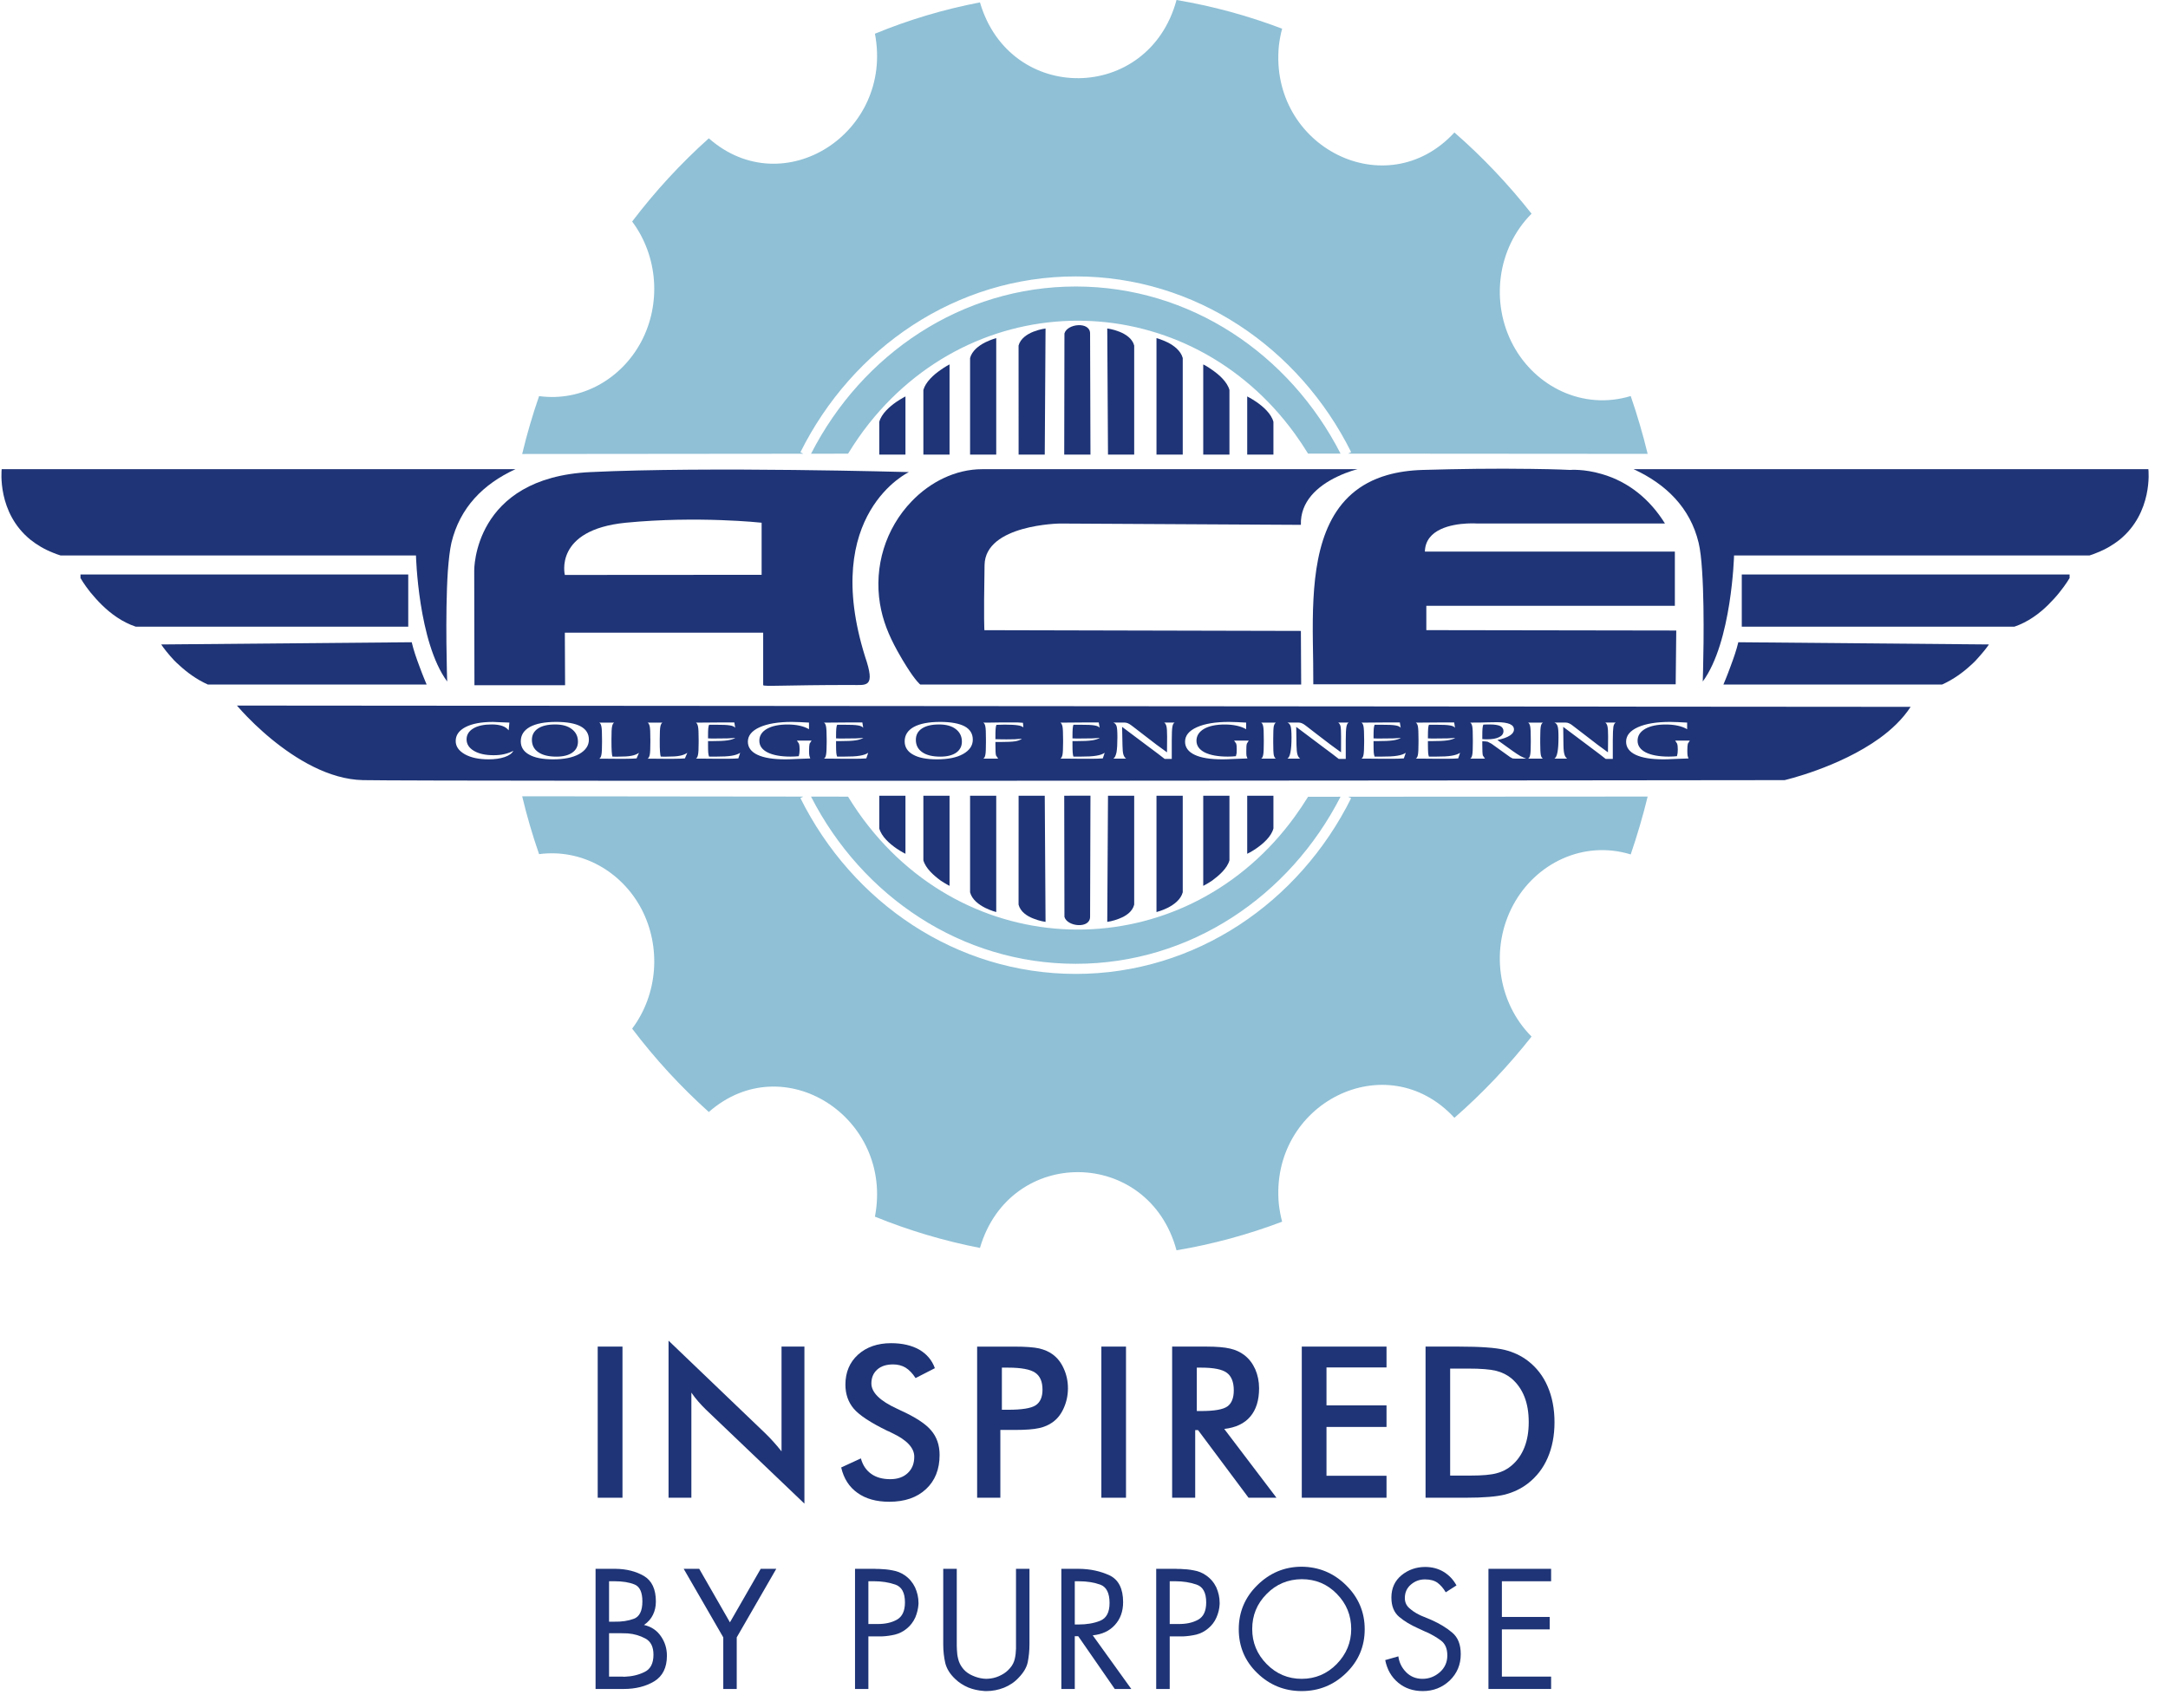 <svg width="99" height="78" viewBox="0 0 99 78" fill="none" xmlns="http://www.w3.org/2000/svg">
<g id="Layer_x0020_1">
<g id="_129576152">
<path id="_129924416" d="M27.294 68.408H28.425V61.505H27.294V68.408Z" fill="#1E3476"/>
<path id="_129924344" d="M30.529 68.408V61.234L34.932 65.452C35.056 65.573 35.178 65.696 35.301 65.834C35.424 65.972 35.555 66.12 35.688 66.29V61.505H36.733V68.677L32.236 64.383C32.116 64.267 31.998 64.141 31.885 64.012C31.776 63.885 31.667 63.749 31.571 63.607V68.408L30.529 68.408Z" fill="#1E3476"/>
<path id="_129924272" d="M38.412 67.026L39.312 66.612C39.396 66.923 39.554 67.154 39.782 67.317C40.007 67.479 40.299 67.561 40.652 67.561C40.987 67.561 41.257 67.467 41.451 67.281C41.65 67.095 41.749 66.848 41.749 66.535C41.749 66.13 41.41 65.769 40.734 65.452C40.643 65.403 40.569 65.367 40.517 65.35C39.754 64.978 39.241 64.641 38.986 64.341C38.733 64.042 38.605 63.674 38.605 63.242C38.605 62.679 38.799 62.22 39.18 61.874C39.566 61.526 40.07 61.349 40.691 61.349C41.203 61.349 41.632 61.45 41.979 61.645C42.319 61.844 42.559 62.125 42.69 62.491L41.809 62.943C41.67 62.726 41.516 62.569 41.352 62.466C41.187 62.368 40.994 62.319 40.784 62.319C40.477 62.319 40.236 62.395 40.058 62.554C39.883 62.71 39.791 62.92 39.791 63.186C39.791 63.598 40.182 63.986 40.967 64.344L41.11 64.413C41.795 64.723 42.266 65.03 42.519 65.332C42.777 65.632 42.906 66.007 42.906 66.456C42.906 67.109 42.698 67.631 42.285 68.014C41.87 68.402 41.311 68.592 40.607 68.592C40.016 68.592 39.532 68.457 39.155 68.185C38.777 67.918 38.529 67.531 38.412 67.026Z" fill="#1E3476"/>
<path id="_129924200" d="M45.75 64.39H46.038C46.663 64.39 47.08 64.323 47.288 64.189C47.497 64.054 47.605 63.816 47.605 63.475C47.605 63.102 47.493 62.846 47.268 62.695C47.045 62.544 46.634 62.466 46.038 62.466H45.75V64.39ZM45.68 65.312V68.408H44.62V61.506H46.329C46.831 61.506 47.205 61.535 47.446 61.587C47.682 61.643 47.891 61.731 48.066 61.858C48.286 62.02 48.455 62.234 48.576 62.51C48.7 62.781 48.767 63.081 48.767 63.408C48.767 63.734 48.7 64.036 48.576 64.311C48.455 64.588 48.286 64.805 48.066 64.961C47.891 65.088 47.682 65.176 47.446 65.228C47.205 65.284 46.831 65.312 46.329 65.312L45.68 65.312Z" fill="#1E3476"/>
<path id="_129924128" d="M50.293 68.408H51.418V61.505H50.293V68.408Z" fill="#1E3476"/>
<path id="_129924056" d="M54.651 64.448H54.855C55.452 64.448 55.848 64.378 56.044 64.24C56.239 64.102 56.34 63.857 56.34 63.504C56.34 63.126 56.232 62.855 56.023 62.702C55.812 62.544 55.424 62.466 54.855 62.466H54.651V64.448ZM54.578 65.32V68.408H53.525V61.505H55.096C55.557 61.505 55.917 61.536 56.167 61.595C56.427 61.654 56.642 61.756 56.821 61.894C57.039 62.061 57.201 62.276 57.32 62.54C57.433 62.804 57.495 63.09 57.495 63.408C57.495 63.961 57.358 64.392 57.091 64.704C56.825 65.019 56.428 65.206 55.904 65.266L58.289 68.408H57.014L54.709 65.32H54.578Z" fill="#1E3476"/>
<path id="_129923984" d="M59.445 68.408V61.505H63.314V62.457H60.573V64.189H63.314V65.175H60.573V67.405H63.314V68.408H59.445Z" fill="#1E3476"/>
<path id="_129923912" d="M66.22 67.396H67.169C67.693 67.396 68.085 67.361 68.342 67.29C68.605 67.222 68.832 67.106 69.024 66.94C69.287 66.717 69.479 66.442 69.611 66.109C69.743 65.776 69.808 65.393 69.808 64.954C69.808 64.511 69.743 64.126 69.611 63.793C69.479 63.462 69.287 63.188 69.024 62.961C68.828 62.798 68.593 62.681 68.318 62.611C68.047 62.543 67.62 62.509 67.037 62.509H66.22V67.396ZM65.097 68.408V61.505H66.615C67.605 61.505 68.299 61.556 68.703 61.654C69.106 61.752 69.459 61.92 69.762 62.15C70.163 62.457 70.468 62.849 70.672 63.325C70.879 63.802 70.985 64.347 70.985 64.96C70.985 65.572 70.879 66.115 70.672 66.589C70.468 67.062 70.163 67.453 69.762 67.763C69.459 67.995 69.116 68.159 68.725 68.262C68.342 68.359 67.736 68.408 66.922 68.408L65.097 68.408Z" fill="#1E3476"/>
<path id="_129923840" d="M27.812 76.578H28.425L28.474 76.583H28.528C28.854 76.572 29.156 76.503 29.427 76.369C29.704 76.24 29.84 75.975 29.84 75.575C29.84 75.213 29.714 74.967 29.468 74.837C29.224 74.706 28.954 74.626 28.66 74.604L28.5 74.6L28.343 74.596H27.812V76.578ZM27.812 74.07H28.045C28.396 74.078 28.694 74.03 28.95 73.935C29.204 73.837 29.334 73.574 29.334 73.145C29.334 72.727 29.215 72.464 28.973 72.369C28.736 72.272 28.431 72.222 28.051 72.222H27.812V74.07ZM27.196 71.655H28.102C28.608 71.66 29.04 71.77 29.405 71.982C29.768 72.197 29.95 72.587 29.95 73.149C29.95 73.371 29.906 73.574 29.816 73.756C29.729 73.937 29.595 74.091 29.407 74.219C29.736 74.294 29.998 74.466 30.178 74.732C30.362 74.995 30.454 75.293 30.454 75.623C30.454 76.167 30.262 76.557 29.875 76.794C29.492 77.025 29.027 77.143 28.474 77.143H27.196L27.196 71.655Z" fill="#1E3476"/>
<path id="_129923768" d="M31.22 71.655H31.929L33.332 74.1L34.737 71.655H35.448L33.642 74.786V77.143H33.028V74.786L31.22 71.655Z" fill="#1E3476"/>
<path id="_129923696" d="M39.654 74.176H40.066C40.406 74.179 40.705 74.118 40.951 73.981C41.2 73.843 41.324 73.581 41.324 73.19C41.324 72.745 41.178 72.475 40.882 72.374C40.586 72.272 40.263 72.222 39.907 72.222H39.654V74.176ZM39.654 77.143H39.044V71.655H39.949L40.051 71.661H40.154C40.36 71.668 40.561 71.686 40.76 71.727C40.961 71.761 41.149 71.835 41.318 71.953C41.523 72.093 41.675 72.279 41.784 72.5C41.886 72.727 41.942 72.961 41.942 73.201V73.263C41.929 73.474 41.879 73.679 41.795 73.879C41.704 74.078 41.577 74.245 41.413 74.38C41.252 74.515 41.071 74.607 40.872 74.658C40.678 74.704 40.478 74.732 40.28 74.741H39.654V77.143Z" fill="#1E3476"/>
<path id="_129923624" d="M43.69 74.926V75.17L43.697 75.358C43.701 75.494 43.718 75.632 43.755 75.773C43.789 75.913 43.847 76.037 43.931 76.154C44.025 76.287 44.14 76.39 44.296 76.477C44.448 76.557 44.603 76.615 44.766 76.649L44.906 76.671L45.043 76.68L45.149 76.673L45.246 76.663C45.415 76.639 45.574 76.586 45.73 76.502C45.887 76.421 46.017 76.316 46.123 76.188C46.233 76.065 46.303 75.921 46.338 75.773C46.374 75.621 46.391 75.463 46.395 75.301V71.654H47.01V75.092C47.01 75.394 46.981 75.664 46.932 75.913C46.884 76.154 46.744 76.39 46.525 76.618C46.338 76.825 46.11 76.977 45.851 77.083C45.59 77.186 45.32 77.239 45.043 77.239H44.981L44.912 77.232C44.67 77.215 44.44 77.165 44.211 77.074C43.989 76.977 43.789 76.852 43.615 76.683C43.376 76.456 43.228 76.215 43.164 75.954C43.105 75.694 43.072 75.407 43.072 75.101V71.654H43.69L43.69 74.926Z" fill="#1E3476"/>
<path id="_129923552" d="M49.079 74.197H49.271C49.614 74.197 49.952 74.144 50.236 74.028C50.527 73.91 50.667 73.641 50.667 73.215C50.667 72.766 50.529 72.484 50.243 72.377C49.96 72.276 49.636 72.223 49.263 72.223H49.079V74.197ZM49.079 77.143H48.466V71.655H49.263C49.784 71.66 50.252 71.761 50.666 71.954C51.075 72.148 51.286 72.557 51.286 73.176C51.286 73.6 51.16 73.947 50.909 74.221C50.661 74.494 50.325 74.65 49.899 74.693L51.66 77.143H50.905L49.237 74.734H49.079V77.143Z" fill="#1E3476"/>
<path id="_129923480" d="M53.414 74.176H53.82C54.165 74.179 54.458 74.118 54.709 73.981C54.959 73.843 55.08 73.581 55.08 73.19C55.08 72.745 54.934 72.475 54.637 72.374C54.343 72.272 54.019 72.222 53.662 72.222H53.414V74.176ZM53.414 77.143H52.797V71.655H53.703L53.807 71.661H53.91C54.113 71.668 54.32 71.686 54.517 71.727C54.718 71.761 54.905 71.835 55.071 71.953C55.277 72.093 55.435 72.279 55.541 72.5C55.64 72.727 55.694 72.961 55.694 73.201V73.263C55.685 73.474 55.636 73.679 55.548 73.879C55.462 74.078 55.331 74.245 55.167 74.38C55.008 74.515 54.828 74.607 54.631 74.658C54.432 74.704 54.233 74.732 54.035 74.741H53.414L53.414 77.143Z" fill="#1E3476"/>
<path id="_129923408" d="M57.838 72.805C57.395 73.252 57.181 73.784 57.181 74.406C57.181 75.023 57.4 75.556 57.843 76.007C58.283 76.453 58.816 76.68 59.44 76.68C60.064 76.68 60.597 76.453 61.038 76.007C61.479 75.553 61.702 75.02 61.702 74.406C61.702 73.781 61.484 73.245 61.046 72.8C60.61 72.351 60.075 72.128 59.44 72.128C58.81 72.135 58.272 72.359 57.838 72.805ZM59.44 71.559C60.224 71.566 60.901 71.845 61.465 72.402C62.031 72.957 62.318 73.63 62.318 74.413C62.318 75.206 62.031 75.873 61.465 76.42C60.901 76.966 60.224 77.239 59.44 77.239C58.654 77.239 57.979 76.966 57.415 76.42C56.848 75.873 56.567 75.206 56.567 74.413C56.567 73.63 56.848 72.957 57.415 72.402C57.979 71.845 58.654 71.559 59.44 71.559Z" fill="#1E3476"/>
<path id="_129923336" d="M66.509 72.413L66.018 72.727C65.912 72.543 65.784 72.398 65.641 72.29C65.491 72.185 65.304 72.138 65.067 72.138C64.823 72.138 64.612 72.217 64.427 72.375C64.245 72.531 64.151 72.736 64.151 72.988C64.151 73.177 64.219 73.331 64.355 73.451C64.488 73.571 64.631 73.666 64.792 73.745L64.906 73.8L65.014 73.844L65.382 73.998C65.743 74.16 66.057 74.35 66.314 74.568C66.577 74.787 66.704 75.115 66.704 75.55C66.704 76.033 66.537 76.43 66.201 76.757C65.859 77.078 65.45 77.239 64.971 77.239C64.529 77.239 64.151 77.111 63.845 76.854C63.537 76.598 63.341 76.255 63.255 75.824L63.854 75.653C63.894 75.939 64.013 76.179 64.213 76.38C64.411 76.579 64.662 76.68 64.957 76.68C65.255 76.68 65.516 76.579 65.748 76.378C65.977 76.174 66.091 75.92 66.091 75.612C66.091 75.296 65.991 75.071 65.794 74.926C65.597 74.779 65.374 74.651 65.126 74.538L65.102 74.531L65.074 74.519L64.738 74.363C64.421 74.222 64.133 74.052 63.899 73.855C63.657 73.654 63.537 73.362 63.537 72.966C63.537 72.541 63.694 72.198 64.002 71.946C64.313 71.695 64.673 71.57 65.081 71.57C65.388 71.57 65.669 71.642 65.917 71.789C66.165 71.939 66.361 72.143 66.509 72.413Z" fill="#1E3476"/>
<path id="_129923264" d="M67.969 71.655H70.83V72.223H68.582V73.853H70.765V74.421H68.582V76.578H70.83V77.143H67.969V71.655Z" fill="#1E3476"/>
<path id="_129923192" fill-rule="evenodd" clip-rule="evenodd" d="M79.537 28.623H91.985C92.599 28.416 93.124 28.027 93.527 27.628C93.725 27.432 93.901 27.237 94.04 27.062C94.342 26.689 94.506 26.402 94.506 26.402V26.239H79.537L79.537 28.623Z" fill="#1E3476"/>
<path id="_129923120" fill-rule="evenodd" clip-rule="evenodd" d="M48.399 23.912L59.404 23.972C59.369 22.906 60.162 22.201 61.061 21.773C61.564 21.53 61.991 21.43 61.991 21.43H44.853C43.627 21.43 42.477 22.018 41.638 22.89C40.434 24.136 39.904 25.875 40.184 27.582C40.314 28.35 40.57 28.989 40.981 29.736C41.138 30.024 41.283 30.258 41.405 30.452C41.825 31.119 42.022 31.265 42.022 31.265H59.417L59.404 28.817C54.587 28.809 49.768 28.796 44.952 28.783C44.952 28.783 44.914 28.395 44.959 25.806C44.99 23.956 48.399 23.912 48.399 23.912Z" fill="#1E3476"/>
<path id="_129923048" fill-rule="evenodd" clip-rule="evenodd" d="M66.982 23.911C67.263 23.897 67.457 23.911 67.457 23.911H76.029C75.355 22.825 74.391 22.013 73.15 21.653C72.321 21.407 71.693 21.464 71.693 21.464C71.693 21.464 71.086 21.43 69.907 21.417C68.259 21.393 66.618 21.417 64.97 21.464C64.359 21.481 63.822 21.563 63.35 21.698C60.708 22.455 60.109 24.927 59.979 27.341C59.906 28.652 59.979 29.949 59.971 31.255H76.519L76.545 28.799L65.132 28.781V27.669H76.481V25.193H65.066C65.091 24.163 66.293 23.947 66.982 23.911Z" fill="#1E3476"/>
<path id="_129922976" fill-rule="evenodd" clip-rule="evenodd" d="M11.642 33.088C11.862 33.295 12.116 33.527 12.399 33.759C13.485 34.648 15.001 35.599 16.575 35.632C18.028 35.663 33.539 35.667 49.03 35.659C65.273 35.652 81.491 35.632 81.491 35.632C81.491 35.632 83.97 35.061 85.829 33.719C86.37 33.327 86.878 32.852 87.247 32.285L10.819 32.226C10.819 32.226 11.125 32.592 11.642 33.088ZM23.261 33.004L23.227 33.357C23.157 33.268 23.061 33.199 22.931 33.155C22.799 33.111 22.645 33.088 22.459 33.088C22.099 33.088 21.818 33.148 21.615 33.27C21.412 33.391 21.306 33.559 21.306 33.77C21.306 33.991 21.421 34.164 21.644 34.296C21.867 34.429 22.168 34.494 22.544 34.494C22.721 34.494 22.886 34.478 23.041 34.441C23.192 34.404 23.329 34.356 23.441 34.292C23.384 34.411 23.25 34.506 23.048 34.577C22.839 34.648 22.593 34.682 22.311 34.682C21.87 34.682 21.51 34.608 21.23 34.453C20.95 34.294 20.809 34.092 20.809 33.847C20.809 33.575 20.959 33.364 21.261 33.207C21.563 33.052 21.98 32.974 22.513 32.974C22.597 32.974 22.721 32.98 22.886 32.99C23.052 32.999 23.178 33.004 23.261 33.004ZM25.41 34.559C25.715 34.559 25.954 34.499 26.127 34.38C26.303 34.258 26.392 34.091 26.392 33.876C26.392 33.63 26.295 33.44 26.108 33.299C25.923 33.157 25.671 33.089 25.348 33.089C25.012 33.089 24.752 33.15 24.567 33.274C24.383 33.397 24.289 33.569 24.289 33.791C24.289 34.035 24.387 34.226 24.587 34.359C24.781 34.493 25.055 34.559 25.41 34.559ZM25.256 34.682C24.783 34.682 24.421 34.613 24.165 34.468C23.91 34.329 23.781 34.123 23.781 33.86C23.781 33.574 23.922 33.356 24.198 33.202C24.476 33.05 24.875 32.973 25.402 32.973C25.893 32.973 26.267 33.043 26.513 33.175C26.766 33.311 26.891 33.515 26.891 33.781C26.891 34.057 26.742 34.272 26.448 34.44C26.148 34.606 25.752 34.682 25.256 34.682ZM27.365 33.004H28.046C28.002 33.029 27.967 33.088 27.951 33.179C27.929 33.268 27.922 33.461 27.922 33.756V33.861C27.922 34.046 27.925 34.199 27.933 34.322C27.941 34.446 27.953 34.525 27.967 34.558L28.073 34.559H28.231C28.494 34.559 28.696 34.548 28.837 34.519C28.976 34.494 29.092 34.446 29.179 34.383L29.069 34.64C29.003 34.646 28.925 34.648 28.837 34.652C28.754 34.657 28.665 34.657 28.569 34.657C28.493 34.657 28.339 34.657 28.112 34.657C27.885 34.653 27.691 34.652 27.54 34.652H27.365C27.412 34.63 27.443 34.571 27.461 34.481C27.483 34.393 27.491 34.196 27.491 33.901V33.793C27.491 33.472 27.483 33.264 27.461 33.176C27.443 33.088 27.412 33.029 27.365 33.004ZM29.573 33.004H30.25C30.209 33.029 30.173 33.088 30.156 33.179C30.137 33.268 30.127 33.461 30.127 33.756V33.861C30.127 34.046 30.128 34.199 30.137 34.322C30.147 34.446 30.158 34.525 30.173 34.558L30.277 34.559H30.436C30.695 34.559 30.901 34.548 31.041 34.519C31.179 34.494 31.297 34.446 31.386 34.383L31.276 34.64C31.206 34.646 31.13 34.648 31.044 34.652C30.96 34.657 30.87 34.657 30.772 34.657C30.695 34.657 30.545 34.657 30.319 34.657C30.089 34.653 29.899 34.652 29.741 34.652H29.573C29.616 34.63 29.648 34.571 29.669 34.481C29.689 34.393 29.698 34.196 29.698 33.901V33.793C29.698 33.472 29.689 33.264 29.669 33.176C29.648 33.088 29.616 33.029 29.573 33.004ZM31.779 34.651C31.821 34.63 31.853 34.57 31.872 34.48C31.894 34.392 31.903 34.195 31.903 33.9V33.793C31.903 33.471 31.894 33.263 31.872 33.175C31.853 33.087 31.821 33.029 31.779 33.004H32.088C32.31 33.004 32.561 33.004 32.845 32.998C33.124 32.998 33.296 32.998 33.355 32.998H33.533L33.573 33.241C33.533 33.189 33.453 33.151 33.334 33.133C33.214 33.11 32.992 33.102 32.659 33.102H32.379C32.364 33.139 32.348 33.195 32.341 33.279C32.334 33.362 32.332 33.483 32.332 33.641V33.725L32.471 33.73C32.525 33.73 32.611 33.73 32.725 33.73C32.924 33.73 33.085 33.73 33.221 33.725C33.355 33.718 33.476 33.713 33.58 33.702C33.491 33.758 33.369 33.793 33.214 33.816C33.067 33.839 32.814 33.851 32.461 33.851H32.406L32.332 33.848V34.014C32.332 34.172 32.334 34.294 32.341 34.38C32.348 34.461 32.364 34.519 32.379 34.558H32.671C32.998 34.558 33.248 34.547 33.416 34.517C33.58 34.49 33.708 34.446 33.8 34.383L33.717 34.639C33.648 34.645 33.573 34.648 33.489 34.651C33.399 34.656 33.31 34.656 33.214 34.656C33.139 34.656 32.987 34.656 32.76 34.656C32.533 34.652 32.339 34.651 32.19 34.651H31.779ZM36.389 33.825H37.061L36.969 33.968C36.956 34.031 36.945 34.137 36.945 34.295C36.945 34.399 36.951 34.477 36.961 34.524L37 34.642C36.829 34.645 36.609 34.656 36.355 34.666C36.099 34.68 35.938 34.682 35.86 34.682C35.309 34.682 34.888 34.615 34.593 34.477C34.298 34.338 34.151 34.135 34.151 33.876C34.151 33.597 34.332 33.377 34.689 33.216C35.049 33.054 35.539 32.973 36.158 32.973C36.272 32.973 36.391 32.977 36.524 32.983C36.657 32.986 36.794 32.993 36.942 33.004V33.306C36.818 33.233 36.675 33.181 36.514 33.145C36.353 33.11 36.169 33.091 35.967 33.091C35.569 33.091 35.255 33.157 35.022 33.289C34.786 33.424 34.675 33.607 34.675 33.833C34.675 34.061 34.797 34.239 35.054 34.368C35.305 34.493 35.655 34.557 36.103 34.557L36.302 34.552L36.476 34.538L36.504 34.399L36.514 34.233C36.514 34.119 36.504 34.026 36.482 33.963L36.389 33.825ZM37.623 34.651C37.67 34.63 37.702 34.57 37.719 34.48C37.738 34.392 37.75 34.195 37.75 33.9V33.793C37.75 33.471 37.738 33.263 37.719 33.175C37.702 33.087 37.67 33.029 37.623 33.004H37.934C38.157 33.004 38.406 33.004 38.689 32.998C38.969 32.998 39.143 32.998 39.202 32.998H39.379L39.418 33.241C39.379 33.189 39.298 33.151 39.182 33.133C39.064 33.11 38.841 33.102 38.501 33.102H38.228C38.209 33.139 38.196 33.195 38.188 33.279C38.181 33.362 38.178 33.483 38.178 33.641V33.725L38.318 33.73C38.37 33.73 38.457 33.73 38.572 33.73C38.77 33.73 38.932 33.73 39.068 33.725C39.202 33.718 39.324 33.713 39.427 33.702C39.335 33.758 39.215 33.793 39.064 33.816C38.914 33.839 38.66 33.851 38.311 33.851H38.256L38.178 33.848V34.014C38.178 34.172 38.181 34.294 38.188 34.38C38.196 34.461 38.209 34.519 38.228 34.558H38.513C38.842 34.558 39.096 34.547 39.26 34.517C39.427 34.49 39.557 34.446 39.646 34.383L39.56 34.639C39.493 34.645 39.418 34.648 39.332 34.651C39.249 34.656 39.154 34.656 39.064 34.656C38.989 34.656 38.834 34.656 38.605 34.656C38.377 34.652 38.188 34.651 38.035 34.651H37.623ZM42.941 34.559C43.246 34.559 43.486 34.499 43.661 34.38C43.832 34.258 43.924 34.091 43.924 33.876C43.924 33.63 43.828 33.44 43.642 33.299C43.459 33.157 43.2 33.089 42.882 33.089C42.544 33.089 42.287 33.15 42.099 33.274C41.914 33.397 41.822 33.569 41.822 33.791C41.822 34.035 41.92 34.226 42.118 34.359C42.309 34.493 42.589 34.559 42.941 34.559ZM42.788 34.682C42.315 34.682 41.95 34.613 41.696 34.468C41.442 34.329 41.311 34.123 41.311 33.86C41.311 33.574 41.453 33.356 41.73 33.202C42.011 33.05 42.411 32.973 42.933 32.973C43.425 32.973 43.799 33.043 44.05 33.175C44.298 33.311 44.422 33.515 44.422 33.781C44.422 34.057 44.275 34.272 43.977 34.44C43.68 34.606 43.283 34.682 42.788 34.682ZM45.455 33.762C45.559 33.765 45.653 33.768 45.733 33.768C45.815 33.77 45.893 33.77 45.964 33.77C46.088 33.77 46.21 33.768 46.327 33.765C46.441 33.758 46.553 33.751 46.666 33.741C46.595 33.796 46.495 33.834 46.362 33.857C46.228 33.879 45.988 33.891 45.637 33.891H45.455V34.015C45.455 34.269 45.462 34.429 45.482 34.504L45.581 34.651H44.898C44.945 34.63 44.977 34.571 44.994 34.48C45.015 34.393 45.022 34.196 45.022 33.901V33.793C45.022 33.472 45.015 33.264 44.994 33.175C44.977 33.088 44.945 33.029 44.898 33.004H45.245C45.313 33.004 45.451 33.004 45.656 32.998C45.858 32.998 46.036 32.998 46.17 32.998C46.283 32.998 46.382 32.998 46.474 32.998C46.563 33.004 46.643 33.009 46.713 33.013L46.731 33.224C46.685 33.179 46.595 33.145 46.474 33.128C46.348 33.108 46.146 33.097 45.869 33.097L45.691 33.102L45.502 33.106C45.484 33.141 45.472 33.204 45.465 33.285C45.458 33.369 45.455 33.485 45.455 33.642V33.762ZM48.421 34.651C48.464 34.63 48.494 34.57 48.516 34.48C48.535 34.392 48.545 34.195 48.545 33.9V33.793C48.545 33.471 48.535 33.263 48.516 33.175C48.494 33.087 48.464 33.029 48.421 33.004H48.731C48.951 33.004 49.201 33.004 49.487 32.998C49.764 32.998 49.943 32.998 49.998 32.998H50.173L50.216 33.241C50.173 33.189 50.1 33.151 49.977 33.133C49.857 33.11 49.635 33.102 49.301 33.102H49.017C49.002 33.139 48.992 33.195 48.984 33.279C48.977 33.362 48.974 33.483 48.974 33.641V33.725L49.115 33.73C49.169 33.73 49.248 33.73 49.366 33.73C49.565 33.73 49.73 33.73 49.864 33.725C49.997 33.718 50.117 33.713 50.224 33.702C50.131 33.758 50.011 33.793 49.857 33.816C49.711 33.839 49.457 33.851 49.105 33.851H49.049L48.974 33.848V34.014C48.974 34.172 48.977 34.294 48.984 34.38C48.992 34.461 49.002 34.519 49.017 34.558H49.309C49.638 34.558 49.889 34.547 50.056 34.517C50.224 34.49 50.355 34.446 50.445 34.383L50.359 34.639C50.29 34.645 50.218 34.648 50.131 34.651C50.042 34.656 49.95 34.656 49.857 34.656C49.781 34.656 49.631 34.656 49.404 34.656C49.175 34.652 48.981 34.651 48.833 34.651H48.421ZM51.24 33.199L51.257 34.031C51.26 34.232 51.273 34.373 51.297 34.457C51.325 34.543 51.364 34.608 51.424 34.651H50.839C50.907 34.609 50.951 34.513 50.986 34.356C51.011 34.199 51.025 33.976 51.025 33.676C51.025 33.41 51.013 33.241 50.986 33.16C50.959 33.082 50.907 33.029 50.839 33.003H51.357C51.458 33.003 51.561 33.05 51.676 33.141L51.749 33.195C51.842 33.267 51.988 33.377 52.188 33.534C52.64 33.891 53.011 34.164 53.29 34.362L53.295 33.642C53.295 33.409 53.285 33.253 53.264 33.169C53.243 33.089 53.207 33.031 53.163 33.003H53.639C53.588 33.029 53.554 33.089 53.537 33.191C53.518 33.292 53.508 33.5 53.508 33.808V34.662H53.182C53.072 34.57 52.791 34.362 52.351 34.033C51.912 33.704 51.541 33.428 51.24 33.199ZM56.353 33.825H57.024L56.936 33.968C56.916 34.031 56.912 34.137 56.912 34.295C56.912 34.399 56.912 34.477 56.921 34.524L56.964 34.642C56.786 34.645 56.574 34.656 56.32 34.666C56.065 34.68 55.896 34.682 55.821 34.682C55.269 34.682 54.847 34.615 54.557 34.477C54.261 34.338 54.115 34.135 54.115 33.876C54.115 33.597 54.294 33.377 54.653 33.216C55.014 33.054 55.502 32.973 56.121 32.973C56.233 32.973 56.356 32.977 56.487 32.983C56.617 32.986 56.758 32.993 56.904 33.004V33.306C56.779 33.233 56.638 33.181 56.471 33.145C56.31 33.11 56.132 33.091 55.93 33.091C55.533 33.091 55.214 33.157 54.983 33.289C54.753 33.424 54.636 33.607 54.636 33.833C54.636 34.061 54.765 34.239 55.015 34.368C55.269 34.493 55.619 34.557 56.067 34.557L56.265 34.552L56.437 34.538L56.469 34.399L56.474 34.233C56.474 34.119 56.469 34.026 56.449 33.963L56.353 33.825ZM57.589 34.651C57.634 34.63 57.664 34.57 57.682 34.48C57.703 34.392 57.71 34.195 57.71 33.9V33.793C57.71 33.471 57.703 33.263 57.682 33.175C57.664 33.087 57.634 33.029 57.589 33.004H58.264C58.221 33.029 58.188 33.084 58.166 33.169C58.15 33.257 58.141 33.441 58.141 33.728V33.928C58.141 34.212 58.15 34.399 58.166 34.487C58.188 34.574 58.221 34.63 58.264 34.651H57.589ZM59.191 33.199L59.203 34.031C59.208 34.232 59.221 34.373 59.246 34.457C59.27 34.543 59.312 34.608 59.371 34.651H58.789C58.853 34.609 58.9 34.513 58.928 34.356C58.959 34.199 58.976 33.976 58.976 33.676C58.976 33.41 58.959 33.241 58.932 33.16C58.904 33.082 58.857 33.029 58.789 33.003H59.307C59.404 33.003 59.509 33.05 59.623 33.141L59.694 33.195C59.79 33.267 59.934 33.377 60.132 33.534C60.591 33.891 60.958 34.164 61.237 34.362L61.239 33.642C61.239 33.409 61.231 33.253 61.214 33.169C61.193 33.089 61.153 33.031 61.108 33.003H61.585C61.536 33.029 61.504 33.089 61.484 33.191C61.464 33.292 61.453 33.5 61.453 33.808V34.662H61.131C61.019 34.57 60.742 34.362 60.3 34.033C59.857 33.704 59.489 33.428 59.191 33.199ZM62.168 34.651C62.212 34.63 62.246 34.57 62.263 34.48C62.281 34.392 62.293 34.195 62.293 33.9V33.793C62.293 33.471 62.281 33.263 62.263 33.175C62.246 33.087 62.212 33.029 62.168 33.004H62.477C62.703 33.004 62.95 33.004 63.234 32.998C63.517 32.998 63.686 32.998 63.747 32.998H63.922L63.962 33.241C63.922 33.189 63.844 33.151 63.726 33.133C63.608 33.11 63.381 33.102 63.049 33.102H62.771C62.754 33.139 62.741 33.195 62.732 33.279C62.726 33.362 62.722 33.483 62.722 33.641V33.725L62.864 33.73C62.915 33.73 62.999 33.73 63.117 33.73C63.31 33.73 63.475 33.73 63.613 33.725C63.744 33.718 63.867 33.713 63.973 33.702C63.882 33.758 63.761 33.793 63.608 33.816C63.459 33.839 63.206 33.851 62.851 33.851H62.795L62.722 33.848V34.014C62.722 34.172 62.726 34.294 62.732 34.38C62.741 34.461 62.754 34.519 62.771 34.558H63.056C63.391 34.558 63.641 34.547 63.805 34.517C63.973 34.49 64.102 34.446 64.193 34.383L64.106 34.639C64.037 34.645 63.962 34.648 63.877 34.651C63.793 34.656 63.699 34.656 63.608 34.656C63.531 34.656 63.38 34.656 63.15 34.656C62.925 34.652 62.732 34.651 62.577 34.651H62.168ZM64.65 34.651C64.695 34.63 64.729 34.57 64.747 34.48C64.765 34.392 64.775 34.195 64.775 33.9V33.793C64.775 33.471 64.765 33.263 64.747 33.175C64.729 33.087 64.695 33.029 64.65 33.004H64.962C65.182 33.004 65.435 33.004 65.716 32.998C65.993 32.998 66.168 32.998 66.226 32.998H66.404L66.442 33.241C66.404 33.189 66.328 33.151 66.205 33.133C66.088 33.11 65.864 33.102 65.534 33.102H65.25C65.237 33.139 65.219 33.195 65.215 33.279C65.21 33.362 65.205 33.483 65.205 33.641V33.725L65.343 33.73C65.397 33.73 65.48 33.73 65.596 33.73C65.797 33.73 65.96 33.73 66.093 33.725C66.226 33.718 66.347 33.713 66.453 33.702C66.365 33.758 66.243 33.793 66.09 33.816C65.941 33.839 65.688 33.851 65.334 33.851H65.278L65.205 33.848V34.014C65.205 34.172 65.21 34.294 65.215 34.38C65.219 34.461 65.237 34.519 65.25 34.558H65.542C65.873 34.558 66.119 34.547 66.287 34.517C66.453 34.49 66.584 34.446 66.674 34.383L66.589 34.639C66.523 34.645 66.445 34.648 66.362 34.651C66.273 34.656 66.184 34.656 66.088 34.656C66.01 34.656 65.859 34.656 65.632 34.656C65.405 34.652 65.212 34.651 65.062 34.651H64.65ZM67.688 33.758L67.783 33.764L67.901 33.767C68.142 33.767 68.329 33.735 68.457 33.667C68.587 33.607 68.655 33.513 68.655 33.39C68.655 33.289 68.604 33.212 68.507 33.16C68.406 33.115 68.252 33.089 68.05 33.089C67.968 33.089 67.905 33.089 67.864 33.091L67.735 33.096C67.718 33.133 67.706 33.191 67.698 33.271C67.691 33.35 67.688 33.463 67.688 33.613V33.758ZM67.277 33.004C67.472 33.004 67.691 33.004 67.931 32.993C68.174 32.989 68.32 32.986 68.365 32.986C68.617 32.986 68.811 33.016 68.942 33.069C69.073 33.127 69.134 33.207 69.134 33.317C69.134 33.422 69.073 33.515 68.944 33.597C68.815 33.681 68.624 33.749 68.376 33.799L69.093 34.314C69.211 34.399 69.321 34.468 69.42 34.528C69.525 34.583 69.61 34.624 69.696 34.651H69.218L69.073 34.642L68.966 34.585L68.109 33.97L67.936 33.879C67.879 33.868 67.811 33.858 67.724 33.858H67.688V34.014C67.688 34.268 67.695 34.429 67.712 34.503L67.811 34.651H67.135C67.18 34.63 67.21 34.57 67.229 34.48C67.249 34.392 67.256 34.195 67.256 33.9V33.792C67.256 33.471 67.249 33.263 67.229 33.175C67.21 33.087 67.18 33.028 67.135 33.004H67.277ZM69.777 34.651C69.826 34.63 69.856 34.57 69.874 34.48C69.894 34.392 69.902 34.195 69.902 33.9V33.793C69.902 33.471 69.894 33.263 69.874 33.175C69.856 33.087 69.826 33.029 69.777 33.004H70.46C70.413 33.029 70.379 33.084 70.361 33.169C70.343 33.257 70.333 33.441 70.333 33.728V33.928C70.333 34.212 70.343 34.399 70.361 34.487C70.379 34.574 70.413 34.63 70.46 34.651H69.777ZM71.383 33.199L71.394 34.031C71.397 34.232 71.413 34.373 71.439 34.457C71.463 34.543 71.507 34.608 71.564 34.651H70.981C71.044 34.609 71.094 34.513 71.121 34.356C71.152 34.199 71.167 33.976 71.167 33.676C71.167 33.41 71.156 33.241 71.124 33.16C71.1 33.082 71.052 33.029 70.981 33.003H71.502C71.596 33.003 71.703 33.05 71.816 33.141L71.886 33.195C71.983 33.267 72.129 33.377 72.328 33.534C72.78 33.891 73.15 34.164 73.426 34.362L73.433 33.642C73.433 33.409 73.423 33.253 73.402 33.169C73.384 33.089 73.348 33.031 73.305 33.003H73.78C73.731 33.029 73.695 33.089 73.674 33.191C73.66 33.292 73.647 33.5 73.647 33.808V34.662H73.321C73.211 34.57 72.934 34.362 72.495 34.033C72.051 33.704 71.684 33.428 71.383 33.199ZM76.494 33.825H77.165L77.074 33.968C77.06 34.031 77.05 34.137 77.05 34.295C77.05 34.399 77.056 34.477 77.064 34.524L77.103 34.642C76.929 34.645 76.71 34.656 76.458 34.666C76.201 34.68 76.039 34.682 75.961 34.682C75.409 34.682 74.991 34.615 74.695 34.477C74.4 34.338 74.255 34.135 74.255 33.876C74.255 33.597 74.434 33.377 74.791 33.216C75.152 33.054 75.642 32.973 76.262 32.973C76.371 32.973 76.494 32.977 76.627 32.983C76.761 32.986 76.898 32.993 77.042 33.004V33.306C76.919 33.233 76.775 33.181 76.614 33.145C76.451 33.11 76.271 33.091 76.07 33.091C75.672 33.091 75.361 33.157 75.127 33.289C74.892 33.424 74.779 33.607 74.779 33.833C74.779 34.061 74.906 34.239 75.156 34.368C75.408 34.493 75.76 34.557 76.205 34.557L76.403 34.552L76.577 34.538L76.606 34.399L76.615 34.233C76.615 34.119 76.606 34.026 76.584 33.963L76.494 33.825Z" fill="#1E3476"/>
<path id="_129922904" fill-rule="evenodd" clip-rule="evenodd" d="M98.103 21.43C98.101 21.43 76.73 21.43 74.598 21.43C76.07 22.107 77.182 23.187 77.566 24.789C77.641 25.101 77.692 25.552 77.725 26.072C77.861 28.071 77.755 31.127 77.755 31.127C79.082 29.325 79.184 25.371 79.184 25.371H95.413C95.526 25.336 95.639 25.295 95.745 25.249C96.162 25.088 96.502 24.879 96.785 24.656C98.31 23.419 98.113 21.486 98.103 21.43Z" fill="#1E3476"/>
<path id="_129922832" fill-rule="evenodd" clip-rule="evenodd" d="M20.42 31.127C20.42 31.127 20.317 28.074 20.451 26.078C20.491 25.552 20.543 25.101 20.614 24.789C21.001 23.187 22.057 22.112 23.537 21.43C21.411 21.43 0.077 21.43 0.077 21.43C0.072 21.488 -0.133 23.419 1.396 24.656C1.677 24.879 2.018 25.088 2.432 25.25C2.541 25.295 2.653 25.336 2.769 25.371H18.995C18.995 25.371 19.093 29.325 20.42 31.127Z" fill="#1E3476"/>
<path id="_129922760" fill-rule="evenodd" clip-rule="evenodd" d="M18.642 26.239H3.676V26.401C3.676 26.401 3.835 26.689 4.134 27.061C4.282 27.237 4.449 27.432 4.65 27.628C5.056 28.027 5.578 28.416 6.2 28.623H18.642L18.642 26.239Z" fill="#1E3476"/>
<path id="_129922688" fill-rule="evenodd" clip-rule="evenodd" d="M19.15 30.426C19.019 30.076 18.887 29.705 18.801 29.334L7.361 29.435C7.361 29.435 7.499 29.648 7.761 29.95C7.876 30.087 8.015 30.236 8.186 30.383C8.524 30.697 8.963 31.027 9.49 31.265H19.482C19.482 31.265 19.317 30.885 19.15 30.426Z" fill="#1E3476"/>
<path id="_129922616" fill-rule="evenodd" clip-rule="evenodd" d="M79.379 29.334C79.291 29.705 79.158 30.076 79.028 30.426C78.862 30.885 78.699 31.265 78.699 31.265H88.687C89.215 31.027 89.655 30.697 89.996 30.383C90.163 30.236 90.299 30.087 90.415 29.95C90.683 29.648 90.823 29.435 90.823 29.435L79.379 29.334Z" fill="#1E3476"/>
<path id="_129480336" fill-rule="evenodd" clip-rule="evenodd" d="M25.804 31.297H21.665L21.655 26.065C21.655 26.065 21.59 21.817 26.955 21.563C32.321 21.303 41.505 21.563 41.505 21.563C41.505 21.563 37.463 23.458 39.502 29.988C39.991 31.421 39.58 31.286 38.883 31.286C35.827 31.286 34.85 31.368 34.85 31.292V28.898H25.793L25.804 31.297ZM25.793 26.26C25.793 26.26 25.274 24.203 28.574 23.875C31.869 23.556 34.779 23.875 34.779 23.875V26.254L25.793 26.26Z" fill="#1E3476"/>
<path id="_129480264" d="M23.845 20.736C24.059 19.839 24.317 18.957 24.617 18.092C26.57 18.357 28.384 17.299 29.285 15.6C30.198 13.871 30.049 11.703 28.867 10.118C29.91 8.745 31.079 7.472 32.368 6.318C35.774 9.317 40.821 6.067 39.953 1.54C41.505 0.9 43.108 0.424 44.749 0.109C46.114 4.782 52.456 4.705 53.725 -0C55.374 0.278 56.994 0.718 58.547 1.31C58.477 1.566 58.43 1.834 58.398 2.099C57.956 6.711 63.309 9.421 66.415 6.051C67.701 7.171 68.882 8.423 69.937 9.76C68.358 11.346 68.057 13.83 69.094 15.764C70.119 17.676 72.298 18.746 74.465 18.089C74.763 18.951 75.023 19.839 75.239 20.73L61.556 20.72L61.699 20.649C59.324 15.883 54.586 12.625 49.127 12.625C43.662 12.625 38.925 15.886 36.55 20.657L36.685 20.724L23.845 20.736ZM61.216 20.72L59.732 20.719C59.54 20.405 59.339 20.105 59.129 19.814C54.292 13.135 44.816 12.884 39.683 19.344C39.335 19.782 39.019 20.243 38.726 20.722L37.036 20.724C39.364 16.17 43.906 13.086 49.127 13.086C54.344 13.086 58.888 16.169 61.216 20.72Z" fill="#8FC0D6"/>
<path id="_129480192" fill-rule="evenodd" clip-rule="evenodd" d="M40.152 20.764V19.268C40.252 18.896 40.621 18.573 40.926 18.36C41.159 18.203 41.347 18.107 41.347 18.107V20.764L40.152 20.764Z" fill="#1E3476"/>
<path id="_129480120" fill-rule="evenodd" clip-rule="evenodd" d="M42.165 20.764V17.812C42.267 17.445 42.637 17.113 42.945 16.902C43.174 16.737 43.36 16.644 43.36 16.644V20.764L42.165 20.764Z" fill="#1E3476"/>
<path id="_129480048" fill-rule="evenodd" clip-rule="evenodd" d="M44.298 20.764V16.352C44.387 16.02 44.696 15.784 44.994 15.635C45.26 15.506 45.492 15.442 45.492 15.442V20.764L44.298 20.764Z" fill="#1E3476"/>
<path id="_129479976" fill-rule="evenodd" clip-rule="evenodd" d="M46.514 20.764L46.512 15.784C46.596 15.468 46.892 15.269 47.185 15.151C47.477 15.036 47.744 15.004 47.744 15.004L47.708 20.764L46.514 20.764Z" fill="#1E3476"/>
<path id="_129479904" fill-rule="evenodd" clip-rule="evenodd" d="M48.597 20.763L48.607 15.232C48.728 14.777 49.775 14.677 49.778 15.226L49.795 20.765L48.597 20.763Z" fill="#1E3476"/>
<path id="_129479832" fill-rule="evenodd" clip-rule="evenodd" d="M58.15 20.764V19.268C58.053 18.896 57.684 18.573 57.376 18.36C57.147 18.203 56.953 18.107 56.953 18.107V20.764L58.15 20.764Z" fill="#1E3476"/>
<path id="_129479760" fill-rule="evenodd" clip-rule="evenodd" d="M56.142 20.764V17.812C56.042 17.445 55.669 17.113 55.362 16.902C55.135 16.737 54.945 16.644 54.945 16.644V20.764L56.142 20.764Z" fill="#1E3476"/>
<path id="_129479688" fill-rule="evenodd" clip-rule="evenodd" d="M54.009 20.764V16.352C53.917 16.02 53.611 15.784 53.311 15.635C53.043 15.506 52.81 15.442 52.81 15.442V20.764L54.009 20.764Z" fill="#1E3476"/>
<path id="_129479616" fill-rule="evenodd" clip-rule="evenodd" d="M51.792 20.764V15.784C51.712 15.468 51.412 15.269 51.117 15.151C50.832 15.036 50.562 15.004 50.562 15.004L50.596 20.764L51.792 20.764Z" fill="#1E3476"/>
<path id="_129479544" d="M23.845 36.37C24.059 37.27 24.317 38.15 24.617 39.012C26.57 38.757 28.384 39.807 29.285 41.503C30.198 43.234 30.049 45.406 28.867 46.983C29.91 48.36 31.079 49.633 32.368 50.79C35.774 47.79 40.821 51.039 39.953 55.57C41.505 56.201 43.108 56.679 44.749 56.998C46.114 52.328 52.456 52.403 53.725 57.106C55.374 56.831 56.994 56.388 58.547 55.8C58.477 55.537 58.43 55.274 58.398 55.008C57.956 50.399 63.309 47.686 66.415 51.055C67.701 49.932 68.882 48.683 69.937 47.345C68.358 45.758 68.057 43.28 69.094 41.344C70.119 39.431 72.298 38.363 74.465 39.025C74.763 38.154 75.023 37.27 75.239 36.382L61.561 36.39L61.698 36.458C59.324 41.226 54.586 44.482 49.127 44.483C43.662 44.482 38.924 41.224 36.549 36.451L36.683 36.384L23.845 36.37ZM61.214 36.391L59.732 36.392C59.54 36.704 59.339 37.001 59.129 37.293C54.292 43.972 44.816 44.222 39.683 37.761C39.335 37.325 39.019 36.867 38.725 36.386L37.035 36.385C39.364 40.941 43.906 44.021 49.127 44.021C54.343 44.021 58.885 40.94 61.214 36.391Z" fill="#8FC0D6"/>
<path id="_129479472" fill-rule="evenodd" clip-rule="evenodd" d="M40.152 36.344V37.839C40.252 38.21 40.621 38.533 40.926 38.746C41.159 38.906 41.347 38.996 41.347 38.996V36.344L40.152 36.344Z" fill="#1E3476"/>
<path id="_129479400" fill-rule="evenodd" clip-rule="evenodd" d="M42.165 36.344V39.293C42.267 39.662 42.637 39.985 42.945 40.213C43.174 40.368 43.36 40.461 43.36 40.461V36.344L42.165 36.344Z" fill="#1E3476"/>
<path id="_129479328" fill-rule="evenodd" clip-rule="evenodd" d="M44.298 36.344V40.755C44.387 41.092 44.696 41.318 44.994 41.469C45.26 41.599 45.492 41.657 45.492 41.657V36.344L44.298 36.344Z" fill="#1E3476"/>
<path id="_129479256" fill-rule="evenodd" clip-rule="evenodd" d="M46.514 36.344L46.512 41.318C46.596 41.642 46.892 41.84 47.185 41.953C47.477 42.072 47.744 42.106 47.744 42.106L47.708 36.344L46.514 36.344Z" fill="#1E3476"/>
<path id="_129479184" fill-rule="evenodd" clip-rule="evenodd" d="M48.597 36.344L48.607 41.877C48.728 42.329 49.775 42.431 49.778 41.879L49.795 36.342L48.597 36.344Z" fill="#1E3476"/>
<path id="_129479112" fill-rule="evenodd" clip-rule="evenodd" d="M58.15 36.344V37.839C58.053 38.21 57.684 38.533 57.376 38.746C57.147 38.906 56.953 38.996 56.953 38.996V36.344L58.15 36.344Z" fill="#1E3476"/>
<path id="_129479040" fill-rule="evenodd" clip-rule="evenodd" d="M56.142 36.344V39.293C56.042 39.662 55.669 39.985 55.362 40.213C55.135 40.368 54.945 40.461 54.945 40.461V36.344L56.142 36.344Z" fill="#1E3476"/>
<path id="_129478968" fill-rule="evenodd" clip-rule="evenodd" d="M54.009 36.344V40.755C53.917 41.092 53.611 41.318 53.311 41.469C53.043 41.599 52.81 41.657 52.81 41.657V36.344L54.009 36.344Z" fill="#1E3476"/>
<path id="_129478896" fill-rule="evenodd" clip-rule="evenodd" d="M51.792 36.344V41.318C51.712 41.642 51.412 41.84 51.117 41.953C50.832 42.072 50.562 42.106 50.562 42.106L50.596 36.344L51.792 36.344Z" fill="#1E3476"/>
</g>
</g>
</svg>
